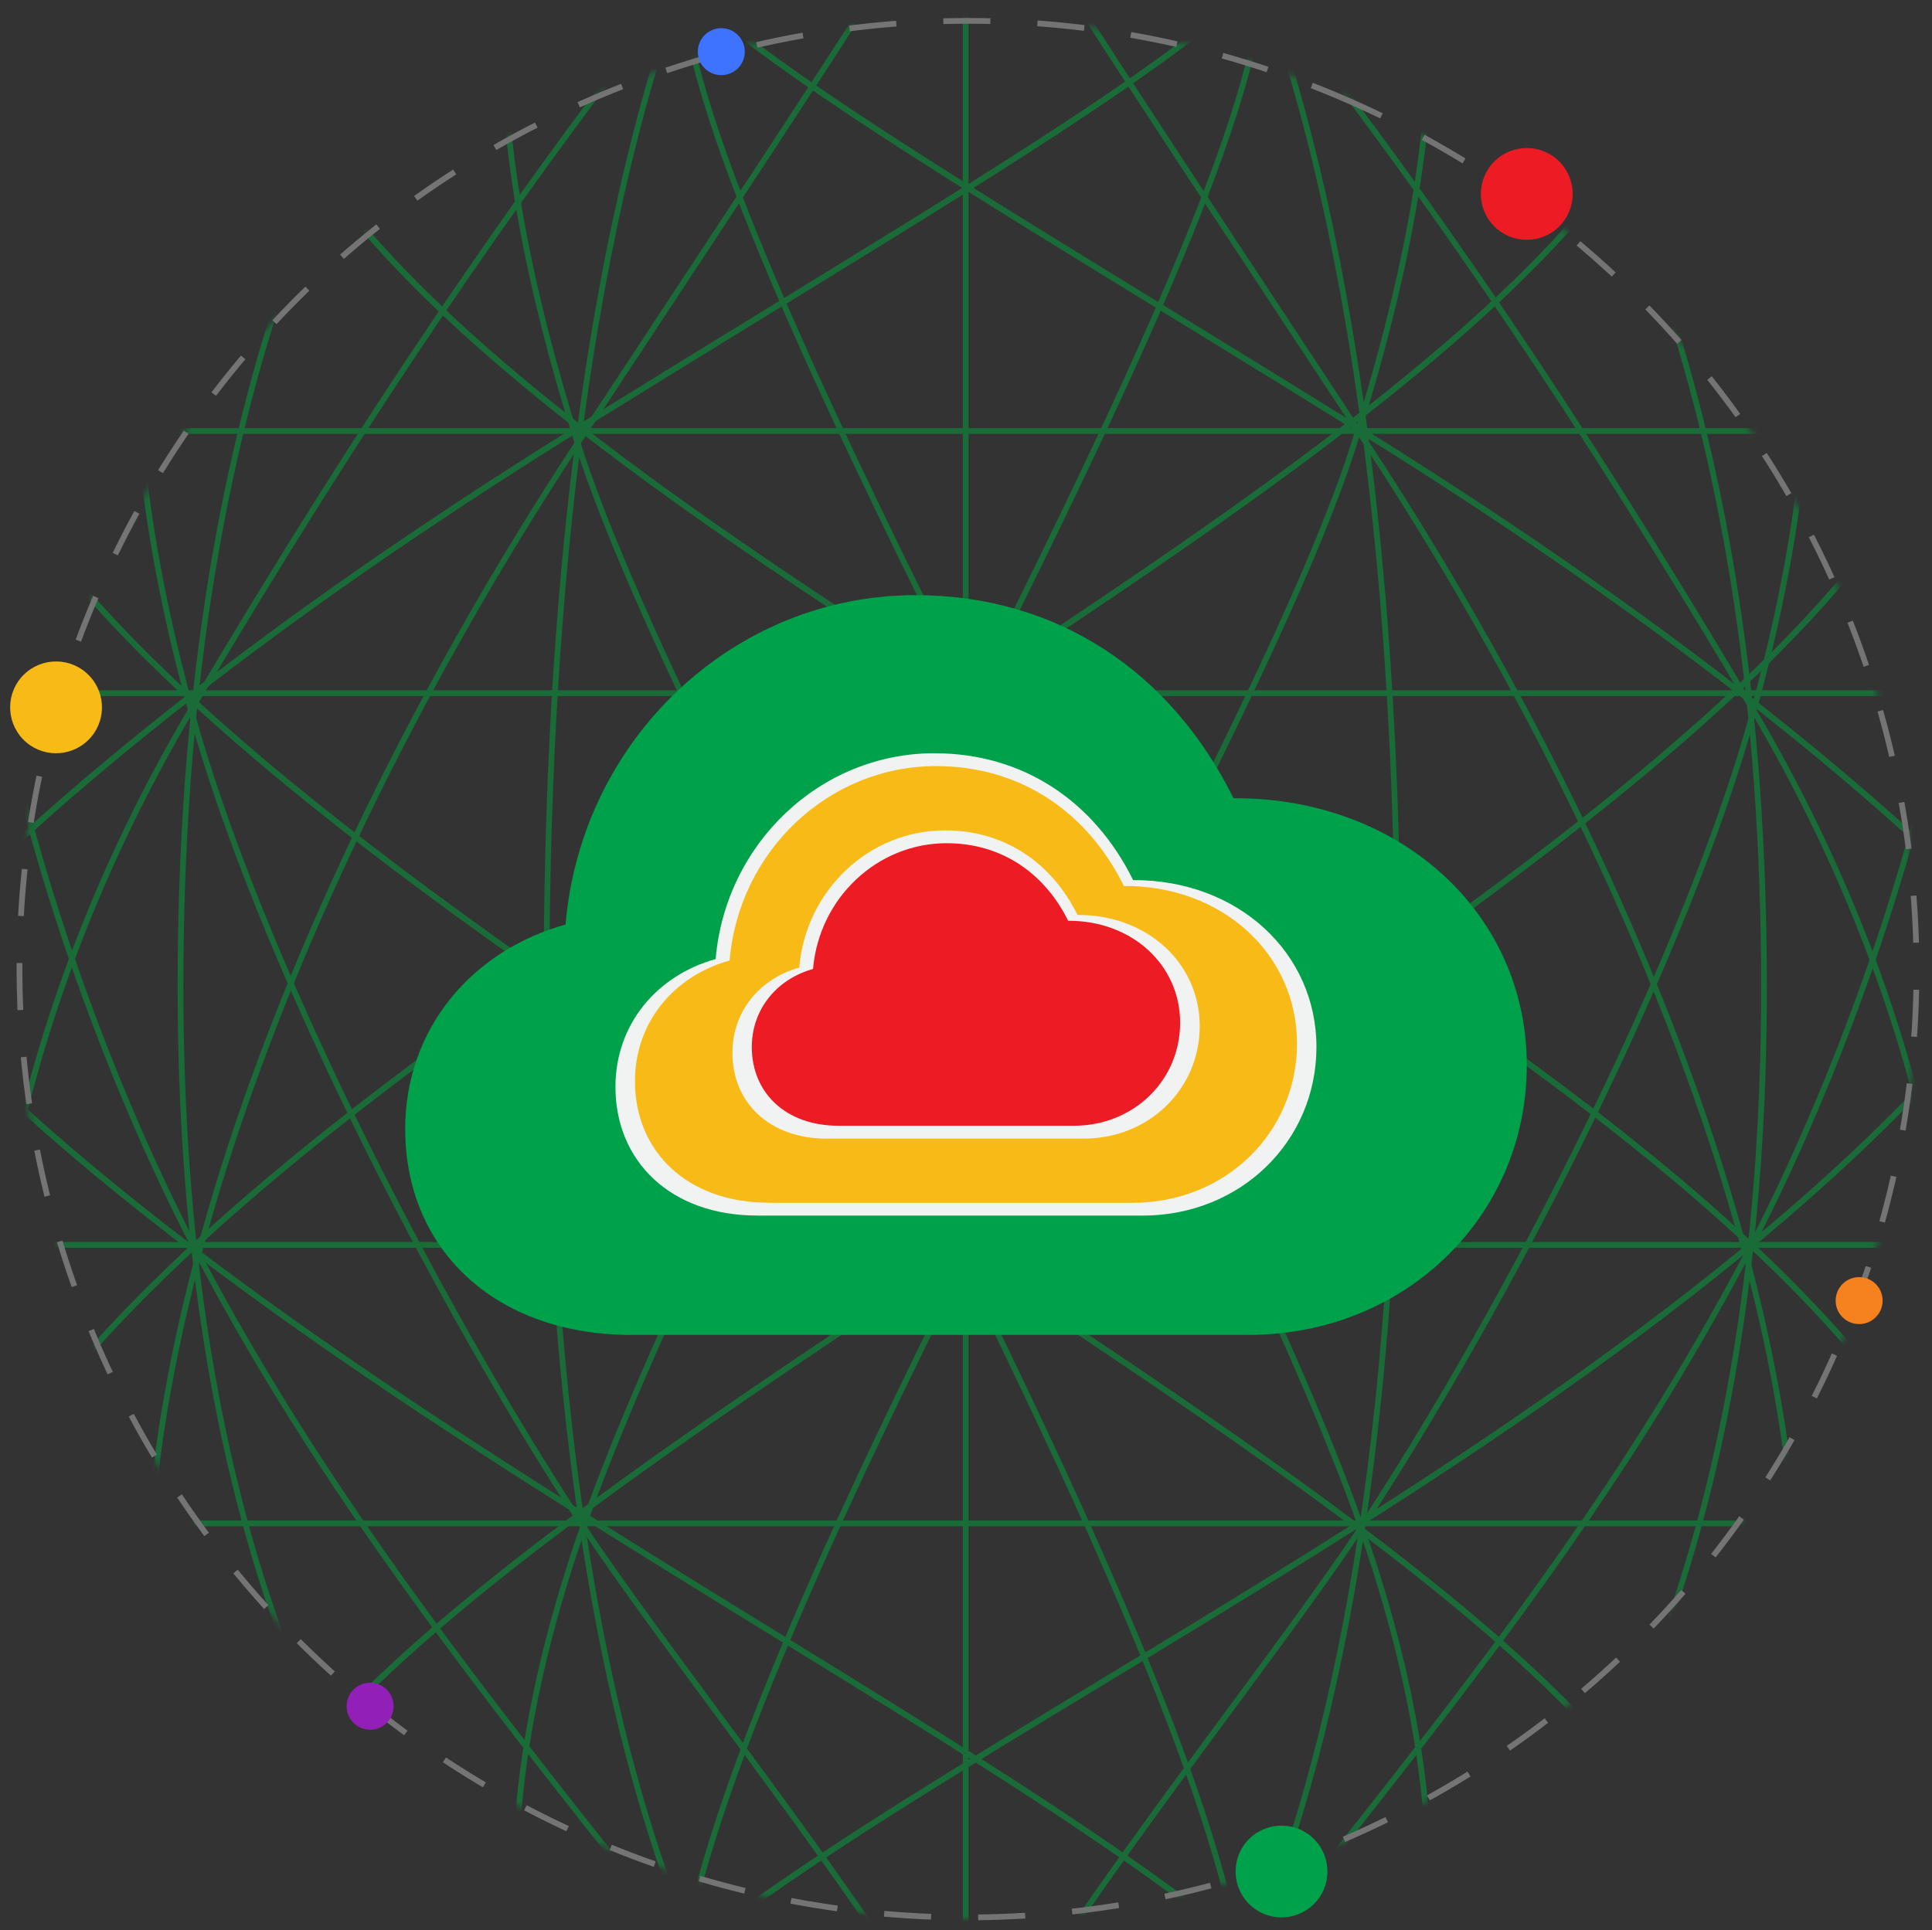 <?xml version="1.0" encoding="UTF-8"?>
<svg id="Layer_1" xmlns="http://www.w3.org/2000/svg" xmlns:xlink="http://www.w3.org/1999/xlink" version="1.1" viewBox="0 0 336.62 336.35">
  <rect x="0" y="0" width="336.62" height="336.35" fill="#333333" stroke="none"/>
  <!-- Generator: Adobe Illustrator 29.6.1, SVG Export Plug-In . SVG Version: 2.1.1 Build 9)  -->
  <defs>
    <style>
      .st0 {
        fill: none;
      }

      .st1 {
        mask: url(#mask);
      }

      .st2 {
        fill: #931fb9;
      }

      .st3 {
        fill: #00a14b;
      }

      .st4 {
        fill: #3d73ff;
      }

      .st5 {
        fill: #f8ba16;
      }

      .st6 {
        stroke: #00a33c;
        stroke-miterlimit: 10;
      }

      .st6, .st7 {
        fill-opacity: 0;
      }

      .st8 {
        fill: #ed1c24;
      }

      .st9 {
        fill: #f1f2f2;
      }

      .st10 {
        opacity: .5;
      }

      .st11 {
        fill: #ffa5a5;
      }

      .st12 {
        fill: #f5811f;
      }

      .st7 {
        stroke: #747474;
        stroke-dasharray: 8.2;
        stroke-miterlimit: 4;
        stroke-width: 1px;
      }

      .st13 {
        clip-path: url(#clippath);
      }
    </style>
    <clipPath id="clippath">
      <rect class="st0" x="-56.35" y="-56.1" width="450" height="450"/>
    </clipPath>
    <mask id="mask" x="-71.24" y="-71.6" width="479.74" height="480.26" maskUnits="userSpaceOnUse">
      <g id="__lottie_element_1846_1">
        <g id="__lottie_element_1846">
          <path class="st11" d="M168.65,3.3c91.39,0,165.59,74.2,165.59,165.59s-74.2,165.59-165.59,165.59S3.06,260.29,3.06,168.9,77.26,3.3,168.65,3.3Z"/>
        </g>
      </g>
    </mask>
  </defs>
  <g class="st13">
    <g>
      <g class="st1">
        <g id="Network">
          <g class="st10">
            <g>
              <path class="st6" d="M399.81,120.8H-62.85"/>
              <path class="st6" d="M-62.85,75.11h462.66"/>
              <path class="st6" d="M-62.85,216.96h462.66"/>
              <path class="st6" d="M399.81,265.49H-62.85"/>
              <path class="st6" d="M-62.85,340.48h462.66"/>
              <path class="st6" d="M399.81,367.79H-62.85"/>
              <path class="st6" d="M399.81-2.72H-62.85"/>
              <path class="st6" d="M-62.85-30.13h462.66"/>
              <path class="st6" d="M168.25-71.6v480.26"/>
              <path class="st6" d="M168.5-63.11C136.04-22.92,95.86,17.72,33.26,123.75-29.35,229.78-14.16,364.03,113.2,395.56"/>
              <path class="st6" d="M176.22-63.23c9.78,13.25-7.3,36.67-75.59,140.46-67.68,102.86-133.39,276.8,12.57,318.34"/>
              <path class="st6" d="M167.8-66.26c-58.33,1.48-103.01,30.3-67.16,143.48,18.28,57.7,103.1,196.53,115.35,263.19,8.04,43.73-16.67,57.44-48.19,62.38"/>
              <path class="st6" d="M167.8,402.79c-22.68-17.5-72.58-59.9-72.58-230.86,0-200.11,61.38-235.17,61.38-235.17"/>
              <path class="st6" d="M143.51-63.23S31.45-28.18,31.45,171.93c0,170.95,91.46,213.36,132.13,230.86"/>
              <path class="st6" d="M156.15,402.53c-65.12-3.49-80.11-63.76-54.53-136.51C127.2,193.28,213.41,50.93,219.66.46c6.24-50.48-8.3-63.56-36.03-65.24"/>
              <path class="st6" d="M167.8,402.79c43.37,0-40.15-97.24-66.17-136.76-26.03-39.53-56.85-100.14-68.36-142.28C21.74,81.61-.2-26.56,114.2-58.09"/>
              <path class="st6" d="M167.8,402.79c-52.57-72.67-99.14-119.41-133.22-184.08C14.79,181.17-5.75,121.27-4.19,77.37-1.42-.5,51.15-30.55,51.15-30.55"/>
            </g>
            <g>
              <path class="st6" d="M170.3-62.95c32.46,40.18,72.64,80.82,135.25,186.85,62.6,106.03,47.42,240.29-79.94,271.82"/>
              <path class="st6" d="M162.58-63.08c-9.78,13.25,7.3,36.67,75.59,140.46,67.68,102.86,133.39,276.8-12.57,318.34"/>
              <path class="st6" d="M171-66.1c58.33,1.48,100.76,30.3,64.91,143.48-18.28,57.7-104.6,196.43-116.85,263.09-8.04,43.73,20.42,57.54,51.94,62.48"/>
              <path class="st6" d="M171,402.95c22.68-17.5,72.58-59.9,72.58-230.86,0-200.11-61.38-235.17-61.38-235.17"/>
              <path class="st6" d="M195.29-63.08s112.06,35.06,112.06,235.17c0,170.95-91.46,213.36-132.13,230.86"/>
              <path class="st6" d="M182.65,402.69c65.12-3.49,80.11-63.76,54.53-136.51C211.6,193.44,125.39,51.09,119.14.61c-6.24-50.48,8.3-63.56,36.03-65.24"/>
              <path class="st6" d="M171,402.95c-43.37,0,40.15-97.24,66.17-136.76,26.03-39.53,56.85-100.14,68.36-142.28,11.52-42.14,33.46-150.31-80.94-181.83"/>
              <path class="st6" d="M171,402.95c52.57-72.67,99.14-119.41,133.22-184.08,19.79-37.54,40.33-97.44,38.77-141.34-2.77-77.87-55.33-107.92-55.33-107.92"/>
            </g>
            <g>
              <path class="st6" d="M170.41,402.95s86.99.57,70.81-35.77c-19.33-43.42-155.19-100.22-236.25-172.99-81.06-72.77-49.68-118.67-49.68-118.67"/>
              <path class="st6" d="M-58,120.81s-16.35,60.76,12.87,97.16c69.33,86.35,215.42,135.92,242.31,170.38,11.17,14.3-24.39,14.6-24.39,14.6"/>
              <path class="st6" d="M47.02-30.14S-36.85,5.78-4.14,75.19c39.5,83.83,259.48,176.91,296.46,246.68,38.34,72.33-122.36,81.07-122.36,81.07"/>
              <path class="st6" d="M295.69,367.62s81.85-30.02,46.26-103.72C297.16,171.15,86.4,98.9,46.95,15.35,14.19-54,172.8-66.1,172.8-66.1"/>
              <path class="st6" d="M407.77,171.8s3.84-20.86-19.68-50.99c-23.81-30.5-36.84-43.58-105.07-86.73C218.78-6.54,164.62-27.52,145.45-50.6c-11.68-14.06,27.34-15.5,27.34-15.5"/>
              <path class="st6" d="M172.8-66.1s-87.36,3.13-74.63,36.68C109.2-.35,151.11,21.6,236.56,74.68c76.78,47.69,136.53,99.86,151.65,142.77,8.87,25.17,0,45.49,0,45.49"/>
            </g>
            <g>
              <path class="st6" d="M166.08,402.95s-87.84.15-70.76-35.77c20.58-43.28,157.83-95.78,234.84-172.95,76.91-77.08,50.88-118.71,50.88-118.71"/>
              <path class="st6" d="M395.26,120.81s16.35,60.76-12.87,97.16c-69.33,86.35-215.42,135.92-242.31,170.38-11.17,14.3,24.39,14.6,24.39,14.6"/>
              <path class="st6" d="M287.23-30.14s83.74,35.92,51.09,105.33c-39.44,83.83-259.1,176.91-296.03,246.68-38.28,72.33,122.18,81.07,122.18,81.07"/>
              <path class="st6" d="M41.57,367.62s-85.13-31.7-46.26-103.72C44.37,172.99,253.39,91.72,290.32,15.35c33.4-69.05-125.85-81.46-125.85-81.46"/>
              <path class="st6" d="M-70.51,171.8s-3.84-20.86,19.68-50.99C-27.02,90.31-13.98,77.22,54.25,34.08,118.48-6.54,172.64-27.52,191.81-50.6c11.68-14.06-27.34-15.5-27.34-15.5"/>
              <path class="st6" d="M164.46-66.1s87.36,3.13,74.63,36.68C228.06-.35,186.15,21.6,100.7,74.68,23.92,122.37-35.83,174.54-50.95,217.45c-8.87,25.17,0,45.49,0,45.49"/>
            </g>
            <g>
              <path class="st6" d="M170.41,402.95s86.99.57,70.81-35.77c-19.33-43.42-155.19-100.22-236.25-172.99-81.06-72.77-49.68-118.67-49.68-118.67"/>
              <path class="st6" d="M-58,120.81s-16.35,60.76,12.87,97.16c69.33,86.35,215.42,135.92,242.31,170.38,11.17,14.3-24.39,14.6-24.39,14.6"/>
              <path class="st6" d="M47.02-30.14S-36.85,5.78-4.14,75.19c39.5,83.83,259.48,176.91,296.46,246.68,38.34,72.33-122.36,81.07-122.36,81.07"/>
              <path class="st6" d="M295.69,367.62s81.85-30.02,46.26-103.72C297.16,171.15,86.4,98.9,46.95,15.35,14.19-54,172.8-66.1,172.8-66.1"/>
              <path class="st6" d="M407.77,171.8s3.84-20.86-19.68-50.99c-23.81-30.5-36.84-43.58-105.07-86.73C218.78-6.54,164.62-27.52,145.45-50.6c-11.68-14.06,27.34-15.5,27.34-15.5"/>
              <path class="st6" d="M172.8-66.1s-87.36,3.13-74.63,36.68C109.2-.35,151.11,21.6,236.56,74.68c76.78,47.69,136.53,99.86,151.65,142.77,8.87,25.17,0,45.49,0,45.49"/>
            </g>
            <g>
              <path class="st6" d="M166.08,402.95s-87.84.15-70.76-35.77c20.58-43.28,157.83-95.78,234.84-172.95,76.91-77.08,50.88-118.71,50.88-118.71"/>
              <path class="st6" d="M395.26,120.81s16.35,60.76-12.87,97.16c-69.33,86.35-215.42,135.92-242.31,170.38-11.17,14.3,24.39,14.6,24.39,14.6"/>
              <path class="st6" d="M287.23-30.14s83.74,35.92,51.09,105.33c-39.44,83.83-259.1,176.91-296.03,246.68-38.28,72.33,122.18,81.07,122.18,81.07"/>
              <path class="st6" d="M41.57,367.62s-85.13-31.7-46.26-103.72C44.37,172.99,253.39,91.72,290.32,15.35c33.4-69.05-125.85-81.46-125.85-81.46"/>
              <path class="st6" d="M-70.51,171.8s-3.84-20.86,19.68-50.99C-27.02,90.31-13.98,77.22,54.25,34.08,118.48-6.54,172.64-27.52,191.81-50.6c11.68-14.06-27.34-15.5-27.34-15.5"/>
              <path class="st6" d="M164.46-66.1s87.36,3.13,74.63,36.68C228.06-.35,186.15,21.6,100.7,74.68,23.92,122.37-35.83,174.54-50.95,217.45c-8.87,25.17,0,45.49,0,45.49"/>
            </g>
          </g>
        </g>
      </g>
      <g id="Dot_Line">
        <path class="st7" d="M233.23,16.8c83.94,35.64,123.16,132.73,87.53,216.67-35.64,83.94-132.73,123.16-216.67,87.53C20.14,285.36-19.08,188.27,16.56,104.33,52.19,20.38,149.28-18.84,233.23,16.8Z"/>
      </g>
      <path class="st8" d="M271.77,28.24c3.07,3.18,2.98,8.25-.2,11.31-3.18,3.07-8.25,2.98-11.31-.2-3.07-3.18-2.98-8.25.2-11.31s8.25-2.98,11.31.2Z"/>
      <path class="st12" d="M326.87,223.82c1.57,1.63,1.52,4.22-.1,5.79s-4.22,1.52-5.79-.1-1.52-4.22.1-5.79,4.22-1.52,5.79.1Z"/>
      <path class="st3" d="M229.04,320.6c3.07,3.18,2.98,8.25-.2,11.31-3.18,3.07-8.25,2.98-11.31-.2-3.07-3.18-2.98-8.25.2-11.31s8.25-2.98,11.31.2Z"/>
      <path class="st2" d="M67.43,294.51c1.57,1.63,1.52,4.22-.1,5.79s-4.22,1.52-5.79-.1-1.52-4.22.1-5.79,4.22-1.52,5.79.1Z"/>
      <path class="st5" d="M15.52,117.72c3.07,3.18,2.98,8.25-.2,11.31-3.18,3.07-8.25,2.98-11.31-.2s-2.98-8.25.2-11.31c3.18-3.07,8.25-2.98,11.31.2Z"/>
      <path class="st4" d="M128.62,6.16c1.57,1.63,1.52,4.22-.1,5.79s-4.22,1.52-5.79-.1-1.52-4.22.1-5.79,4.22-1.52,5.79.1Z"/>
      <g>
        <path id="Green" class="st3" d="M110.12,232.64h107.41c27.3,0,48.49-20.68,48.49-47.02s-21.95-46.64-51.1-46.51c-10.82-21.9-30.54-35.39-55.42-35.39-31.82,0-58.23,25.2-60.96,57.4-16.29,4.52-27.94,18.14-27.94,35.64,0,20.81,15.46,35.89,39.52,35.89Z"/>
        <path id="Yellow-White" class="st9" d="M131.94,211.85h67.13c17.06,0,30.3-12.93,30.3-29.39s-13.72-29.15-31.94-29.08c-6.76-13.68-19.09-22.11-34.64-22.11-19.89,0-36.39,15.75-38.1,35.87-10.18,2.82-17.46,11.33-17.46,22.27,0,13.01,9.66,22.43,24.7,22.43Z"/>
        <path id="Blue" class="st5" d="M133.96,209.62h63.4c16.12,0,28.62-12.21,28.62-27.76s-12.96-27.54-30.16-27.46c-6.39-12.92-18.03-20.89-32.72-20.89-18.78,0-34.37,14.87-35.98,33.88-9.61,2.67-16.49,10.71-16.49,21.03,0,12.28,9.13,21.18,23.33,21.18h0Z"/>
        <path id="Red-White" class="st9" d="M144.06,198.43h44.76c11.37,0,20.21-8.62,20.21-19.6s-9.15-19.43-21.29-19.38c-4.51-9.12-12.73-14.74-23.09-14.74-13.26,0-24.26,10.5-25.4,23.92-6.79,1.88-11.64,7.56-11.64,14.85,0,8.67,6.45,14.96,16.47,14.96h-.01Z"/>
        <path id="Red" class="st8" d="M146.08,196.19h41.02c10.43,0,18.52-7.9,18.52-17.96s-8.39-17.82-19.51-17.76c-4.13-8.36-11.66-13.52-21.17-13.52-12.15,0-22.24,9.62-23.28,21.92-6.22,1.72-10.67,6.93-10.67,13.61,0,7.95,5.9,13.71,15.09,13.71Z"/>
      </g>
    </g>
  </g>
</svg>